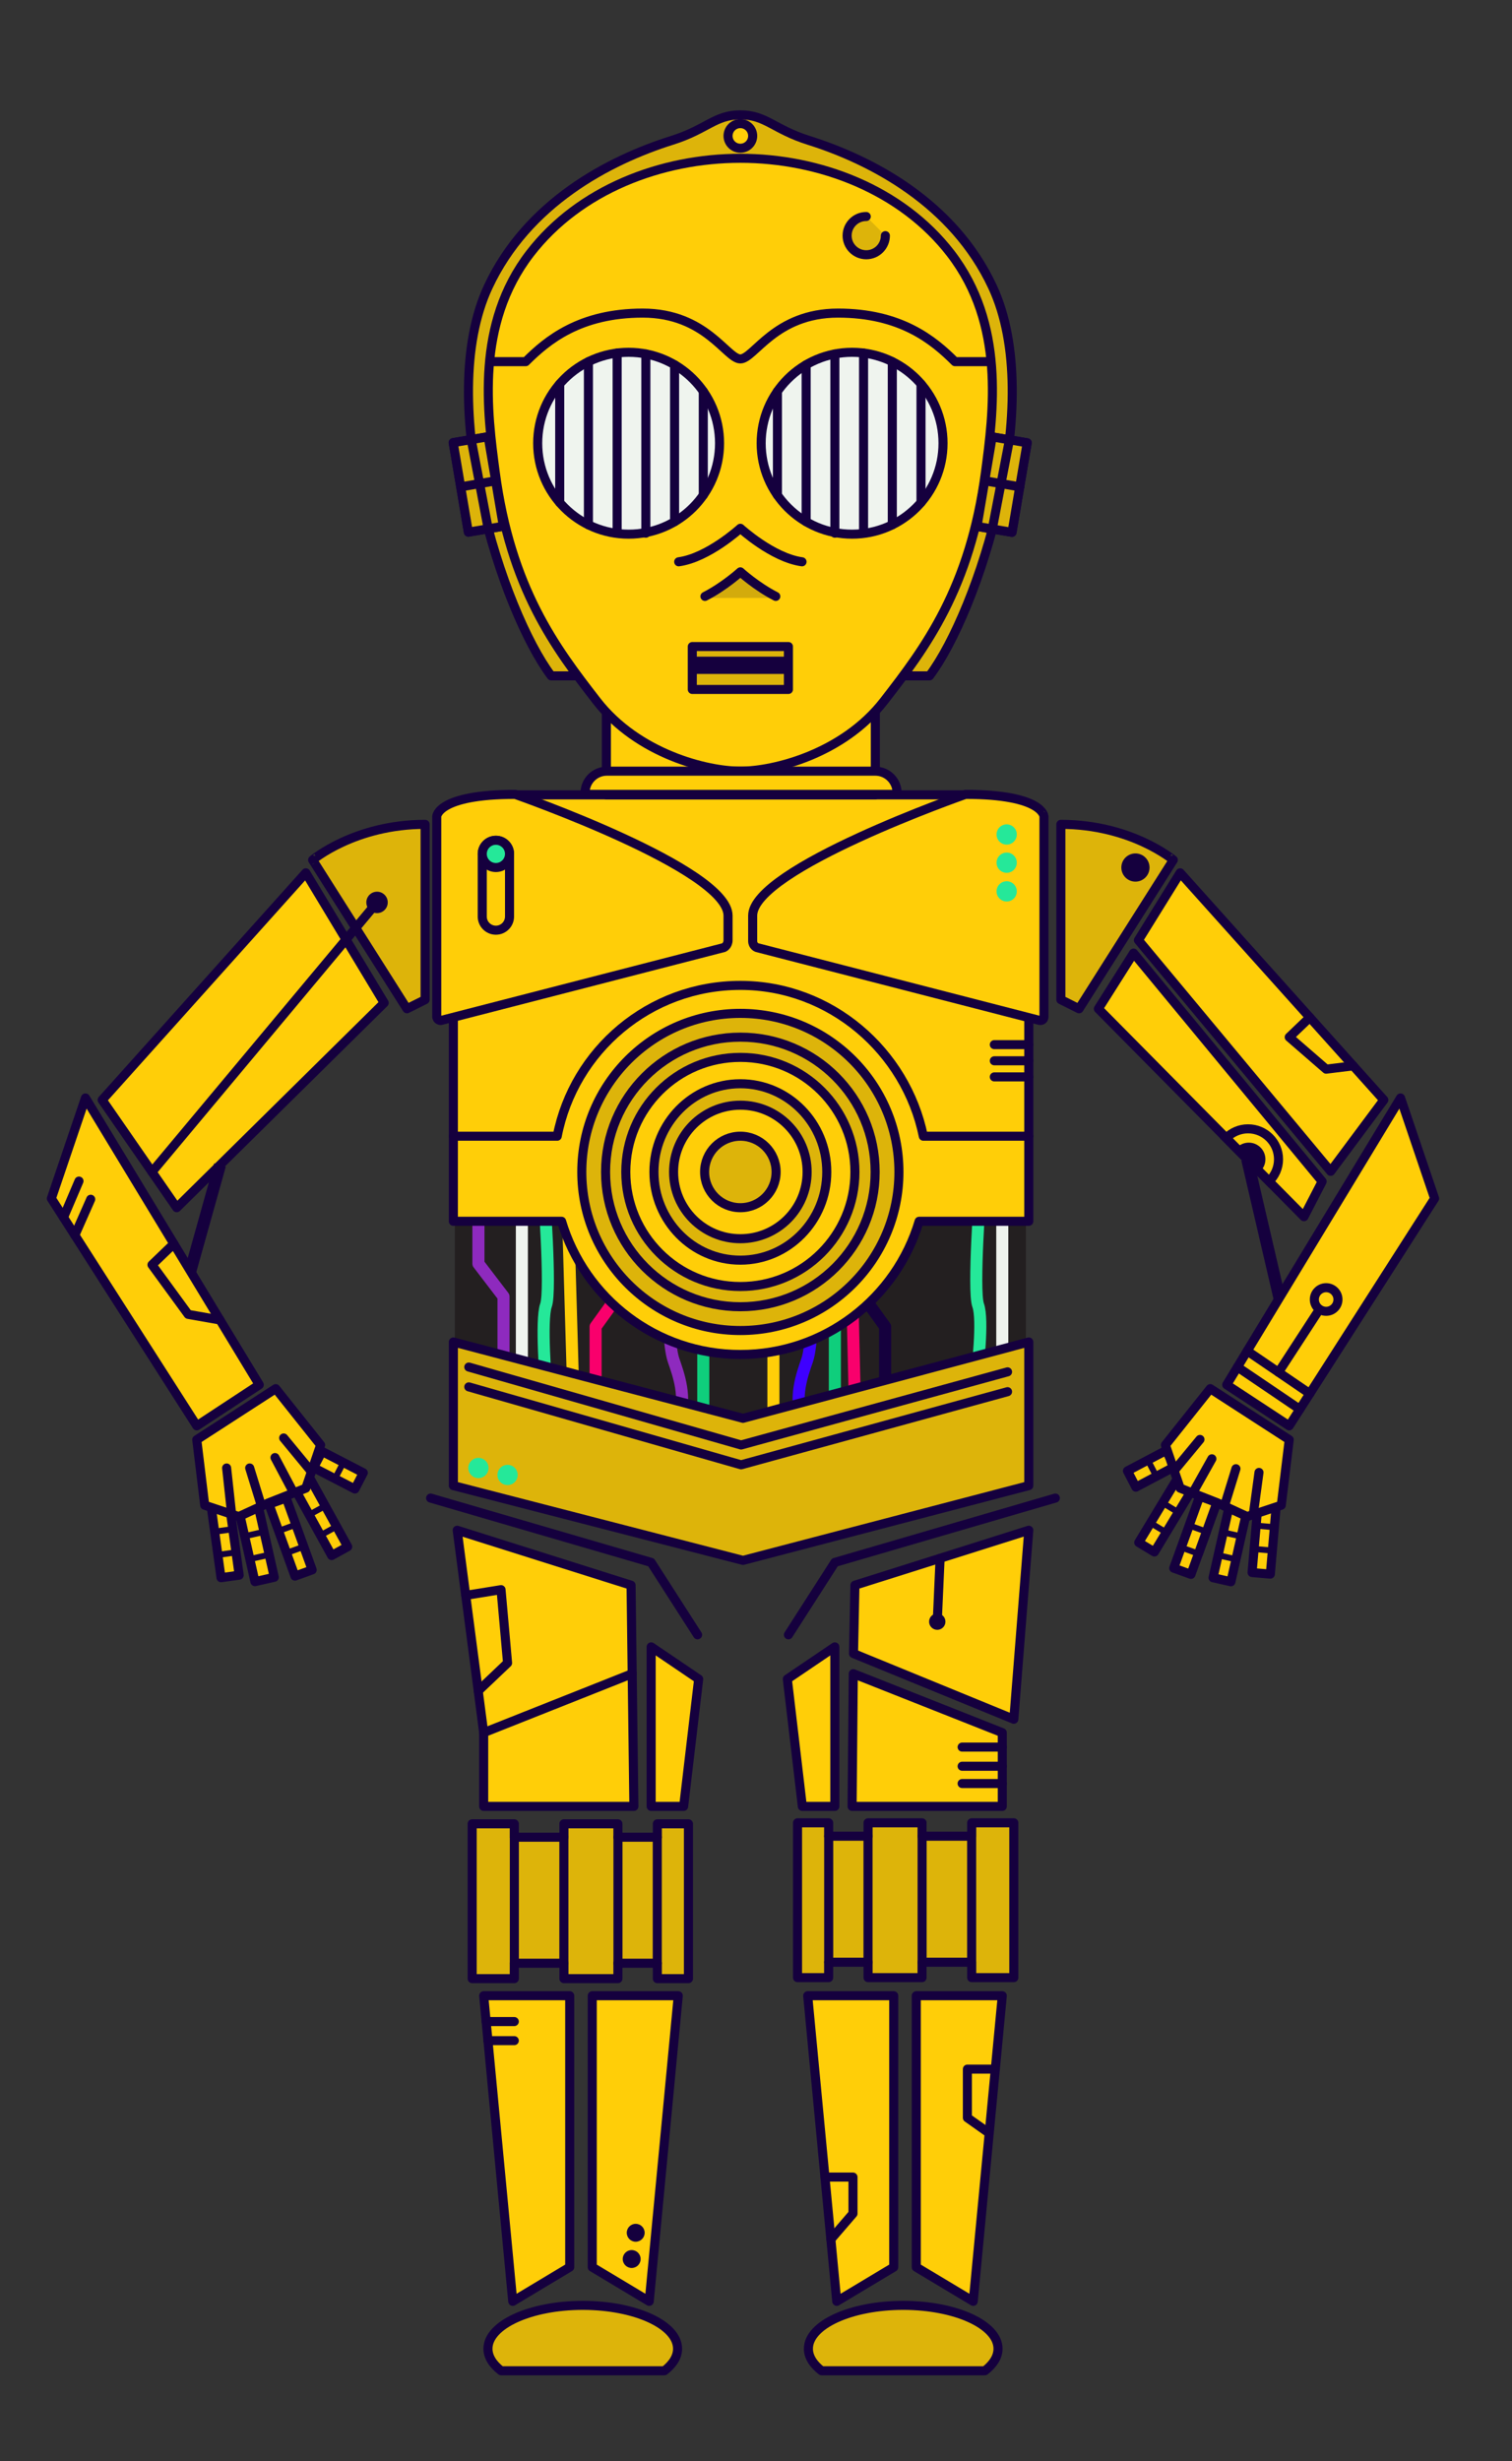 <?xml version="1.0" encoding="utf-8"?>
<!-- Generator: Adobe Illustrator 16.0.0, SVG Export Plug-In . SVG Version: 6.00 Build 0)  -->
<!DOCTYPE svg PUBLIC "-//W3C//DTD SVG 1.1//EN" "http://www.w3.org/Graphics/SVG/1.1/DTD/svg11.dtd">
<svg version="1.1" xmlns="http://www.w3.org/2000/svg" xmlns:xlink="http://www.w3.org/1999/xlink" x="0px" y="0px" width="376px"
	 height="612px" viewBox="0 0 376 612" enable-background="new 0 0 376 612" xml:space="preserve">
<rect x="0" y="0" width="376" height="612" fill="#333333" stroke="none"/>
<g id="federation_uniform">
</g>
<g id="R2D2">
	<g>
		<g>
			
				<rect x="303.64" y="373.838" transform="matrix(-0.975 -0.22 0.22 -0.975 519.906 824.632)" fill="#FFCE08" stroke="#15003E" stroke-width="2.254" stroke-linecap="round" stroke-linejoin="round" stroke-miterlimit="10" width="4.554" height="18.998"/>
			
				<rect x="303.455" y="381.247" transform="matrix(-0.975 -0.22 0.22 -0.975 519.358 826.22)" fill="none" stroke="#15003E" stroke-width="1.5" stroke-linecap="round" stroke-linejoin="round" stroke-miterlimit="10" width="4.554" height="5.828"/>
		</g>
		<g>
			
				<rect x="295.083" y="372.528" transform="matrix(-0.941 -0.34 0.34 -0.941 447.182 842.377)" fill="#FFCE08" stroke="#15003E" stroke-width="2.254" stroke-linecap="round" stroke-linejoin="round" stroke-miterlimit="10" width="4.554" height="18.998"/>
			
				<rect x="294.797" y="379.909" transform="matrix(-0.94 -0.34 0.34 -0.94 446.321 843.832)" fill="none" stroke="#15003E" stroke-width="1.5" stroke-linecap="round" stroke-linejoin="round" stroke-miterlimit="10" width="4.553" height="5.827"/>
		</g>
		<g>
			
				<rect x="287.84" y="367.127" transform="matrix(-0.856 -0.517 0.517 -0.856 343.66 849.01)" fill="#FFCE08" stroke="#15003E" stroke-width="2.254" stroke-linecap="round" stroke-linejoin="round" stroke-miterlimit="10" width="4.555" height="18.997"/>
			
				<rect x="287.402" y="374.434" transform="matrix(-0.856 -0.517 0.517 -0.856 342.387 850.135)" fill="none" stroke="#15003E" stroke-width="1.5" stroke-linecap="round" stroke-linejoin="round" stroke-miterlimit="10" width="4.555" height="5.828"/>
		</g>
		<g>
			
				<polygon fill="#FFCE08" stroke="#15003E" stroke-width="2.254" stroke-linecap="round" stroke-linejoin="round" stroke-miterlimit="10" points="
				280.373,365.767 282.464,369.813 292.075,364.735 289.984,360.689 			"/>
			
				<line fill="none" stroke="#15003E" stroke-width="1.5" stroke-linecap="round" stroke-linejoin="round" stroke-miterlimit="10" x1="285.473" y1="363.131" x2="287.563" y2="367.177"/>
		</g>
		<g>
			
				<rect x="312.163" y="372.113" transform="matrix(-0.996 -0.086 0.086 -0.996 594.813 788.908)" fill="#FFCE08" stroke="#15003E" stroke-width="2.254" stroke-linecap="round" stroke-linejoin="round" stroke-miterlimit="10" width="4.554" height="18.997"/>
			
				<rect x="312.09" y="379.538" transform="matrix(-0.996 -0.087 0.087 -0.996 594.333 790.761)" fill="none" stroke="#15003E" stroke-width="1.5" stroke-linecap="round" stroke-linejoin="round" stroke-miterlimit="10" width="4.554" height="5.829"/>
		</g>
	</g>
	<g>
		<g>
			
				<rect x="61.275" y="373.777" transform="matrix(0.976 -0.22 0.22 0.976 -82.819 23.437)" fill="#FFCE08" stroke="#15003E" stroke-width="2.254" stroke-linecap="round" stroke-linejoin="round" stroke-miterlimit="10" width="4.924" height="18.998"/>
			
				<rect x="61.461" y="381.186" transform="matrix(0.976 -0.22 0.22 0.976 -82.996 23.498)" fill="none" stroke="#15003E" stroke-width="1.5" stroke-linecap="round" stroke-linejoin="round" stroke-miterlimit="10" width="4.924" height="5.827"/>
		</g>
		<g>
			
				<rect x="69.893" y="372.528" transform="matrix(0.941 -0.34 0.34 0.941 -125.542 47.269)" fill="#FFCE08" stroke="#15003E" stroke-width="2.254" stroke-linecap="round" stroke-linejoin="round" stroke-miterlimit="10" width="4.554" height="18.998"/>
			
				<rect x="70.18" y="379.909" transform="matrix(0.94 -0.34 0.34 0.94 -125.82 47.428)" fill="none" stroke="#15003E" stroke-width="1.5" stroke-linecap="round" stroke-linejoin="round" stroke-miterlimit="10" width="4.553" height="5.827"/>
		</g>
		<g>
			
				<rect x="77.446" y="367.868" transform="matrix(0.876 -0.483 0.483 0.876 -172.225 85.333)" fill="#FFCE08" stroke="#15003E" stroke-width="2.254" stroke-linecap="round" stroke-linejoin="round" stroke-miterlimit="10" width="4.555" height="18.997"/>
			
				<rect x="77.854" y="375.192" transform="matrix(0.876 -0.483 0.483 0.876 -172.531 85.622)" fill="none" stroke="#15003E" stroke-width="1.5" stroke-linecap="round" stroke-linejoin="round" stroke-miterlimit="10" width="4.555" height="5.828"/>
		</g>
		<g>
			
				<rect x="82.021" y="359.888" transform="matrix(0.459 -0.888 0.888 0.459 -279.243 272.614)" fill="#FFCE08" stroke="#15003E" stroke-width="2.254" stroke-linecap="round" stroke-linejoin="round" stroke-miterlimit="10" width="4.555" height="11.568"/>
			
				<line fill="none" stroke="#15003E" stroke-width="1.5" stroke-linecap="round" stroke-linejoin="round" stroke-miterlimit="10" x1="85.382" y1="363.669" x2="83.291" y2="367.715"/>
		</g>
		<g>
			
				<rect x="53.463" y="372.98" transform="matrix(0.991 -0.137 0.137 0.991 -51.719 11.198)" fill="#FFCE08" stroke="#15003E" stroke-width="2.254" stroke-linecap="round" stroke-linejoin="round" stroke-miterlimit="10" width="4.554" height="18.998"/>
			
				<rect x="53.579" y="380.403" transform="matrix(0.991 -0.137 0.137 0.991 -52.001 11.27)" fill="none" stroke="#15003E" stroke-width="1.5" stroke-linecap="round" stroke-linejoin="round" stroke-miterlimit="10" width="4.554" height="5.827"/>
		</g>
	</g>
	<g>
		
			<polygon fill="#231F20" stroke="#231F20" stroke-width="3" stroke-linecap="round" stroke-linejoin="round" stroke-miterlimit="10" points="
			253.614,347.372 184.766,365.695 114.606,347.372 114.606,303.695 253.614,303.695 		"/>
		<g>
			
				<polyline fill="none" stroke="#8E2ABE" stroke-width="3" stroke-linecap="round" stroke-linejoin="round" stroke-miterlimit="10" points="
				118.976,295.249 118.976,314.249 125.211,322.416 125.211,341.552 			"/>
			
				<line fill="none" stroke="#EFF4EE" stroke-width="3" stroke-linecap="round" stroke-linejoin="round" stroke-miterlimit="10" x1="129.777" y1="295.249" x2="129.777" y2="342.755"/>
			<path fill="none" stroke="#25E899" stroke-width="3" stroke-linecap="round" stroke-linejoin="round" stroke-miterlimit="10" d="
				M135.185,295.249c0,0,1.925,25.666,0.593,29.333c-1.334,3.667,0,19.755,0,19.755"/>
			
				<line fill="none" stroke="#FFCE08" stroke-width="3" stroke-linecap="round" stroke-linejoin="round" stroke-miterlimit="10" x1="141.191" y1="299.588" x2="142.547" y2="346.121"/>
			
				<polyline fill="none" stroke="#F9006C" stroke-width="3" stroke-linecap="round" stroke-linejoin="round" stroke-miterlimit="10" points="
				151.95,315.408 151.95,324.582 148.11,329.916 148.11,347.588 			"/>
			<path fill="none" stroke="#8E2ABE" stroke-width="3" stroke-linecap="round" stroke-linejoin="round" stroke-miterlimit="10" d="
				M166.288,324.816c0,0-0.05,9.797,1.22,13.448s3.268,9.224,1.269,14.771"/>
			
				<line fill="none" stroke="#0FCE7C" stroke-width="3" stroke-linecap="round" stroke-linejoin="round" stroke-miterlimit="10" x1="174.891" y1="327.455" x2="174.891" y2="354.646"/>
			
				<line fill="none" stroke="#EFF4EE" stroke-width="3" stroke-linecap="round" stroke-linejoin="round" stroke-miterlimit="10" x1="249.245" y1="295.249" x2="249.245" y2="340.025"/>
			<path fill="none" stroke="#25E899" stroke-width="3" stroke-linecap="round" stroke-linejoin="round" stroke-miterlimit="10" d="
				M243.837,295.249c0,0-1.926,25.666-0.592,29.333c1.332,3.667-0.235,16.469-0.235,16.469"/>
			
				<polyline fill="none" stroke="#15003E" stroke-width="3" stroke-linecap="round" stroke-linejoin="round" stroke-miterlimit="10" points="
				216.271,315.408 216.271,324.582 220.11,329.916 220.11,347.588 			"/>
			
				<line fill="none" stroke="#F9006C" stroke-width="3" stroke-linecap="round" stroke-linejoin="round" stroke-miterlimit="10" x1="211.896" y1="319.793" x2="212.6" y2="349.567"/>
			
				<line fill="none" stroke="#0FCE7C" stroke-width="3" stroke-linecap="round" stroke-linejoin="round" stroke-miterlimit="10" x1="207.611" y1="322.854" x2="207.611" y2="350.882"/>
			<path fill="none" stroke="#3E00FF" stroke-width="3" stroke-linecap="round" stroke-linejoin="round" stroke-miterlimit="10" d="
				M201.933,324.816c0,0,0.051,9.797-1.219,13.448s-3.27,9.224-1.27,14.771"/>
			
				<line fill="none" stroke="#FFCE08" stroke-width="3" stroke-linecap="round" stroke-linejoin="round" stroke-miterlimit="10" x1="192.33" y1="327.455" x2="192.33" y2="354.646"/>
		</g>
	</g>
	<g>
		
			<path fill="#FFCE08" stroke="#15003E" stroke-width="2.254" stroke-linecap="round" stroke-linejoin="round" stroke-miterlimit="10" d="
			M255.836,205.119l-15.726-7.456h-55.822H128.11l-15.37,7.456v98.577h26.618h0.296c5.708,19.155,23.446,33.125,44.456,33.125
			s38.748-13.971,44.456-33.125h27.27V205.119z"/>
		
			<rect x="150.795" y="177.126" fill="#FFCE08" stroke="#15003E" stroke-width="2.254" stroke-linecap="round" stroke-linejoin="round" stroke-miterlimit="10" width="66.877" height="20.537"/>
		
			<path fill="#DDB40A" stroke="#15003E" stroke-width="2.254" stroke-linecap="round" stroke-linejoin="round" stroke-miterlimit="10" d="
			M137.081,168.068c-12-15.96-29.116-67.98-15.654-96.79c9.686-20.729,29.842-31.389,45.684-36.374
			c8.702-2.739,10.666-6.339,17-6.339s8.298,3.6,17,6.339c15.842,4.985,35.998,15.646,45.684,36.374
			c13.462,28.81-3.654,80.83-15.654,96.79H137.081z"/>
		
			<path fill="#FFCE08" stroke="#15003E" stroke-width="2.254" stroke-linecap="round" stroke-linejoin="round" stroke-miterlimit="10" d="
			M184.11,191.769c-8.328,0-25.503-4.268-35.724-17.454s-21.4-27.945-25.236-56.886c-1.996-15.063-4.915-36.788,8.66-54.405
			c12.263-15.914,32.656-23.661,52.3-23.662c19.644,0,40.037,7.748,52.3,23.662c13.575,17.617,10.656,39.343,8.66,54.405
			c-3.836,28.941-15.016,43.701-25.236,56.886S192.438,191.769,184.11,191.769z"/>
		
			<rect x="244.83" y="109.132" transform="matrix(0.986 0.167 -0.167 0.986 23.555 -39.855)" fill="none" stroke="#15003E" stroke-width="2.254" stroke-linecap="round" stroke-linejoin="round" stroke-miterlimit="10" width="8.831" height="22.583"/>
		
			<rect x="114.56" y="109.132" transform="matrix(-0.986 0.167 -0.167 -0.986 256.357 219.334)" fill="none" stroke="#15003E" stroke-width="2.254" stroke-linecap="round" stroke-linejoin="round" stroke-miterlimit="10" width="8.831" height="22.583"/>
		
			<polygon fill="#DDB40A" stroke="#15003E" stroke-width="2.254" stroke-linecap="round" stroke-linejoin="round" stroke-miterlimit="10" points="
			255.836,369.432 184.766,388.023 112.74,369.432 112.74,333.711 184.766,352.695 255.836,333.711 		"/>
		
			<path fill="#FFCE08" stroke="#15003E" stroke-width="2.254" stroke-linecap="round" stroke-linejoin="round" stroke-miterlimit="10" d="
			M223.073,197.538c0.008-0.116,0.018-0.232,0.018-0.35c0-2.993-2.427-5.419-5.419-5.419h-66.768c-2.992,0-5.419,2.426-5.419,5.419
			c0,0.118,0.011,0.234,0.018,0.35H223.073z"/>
		
			<path fill="#FFCE08" stroke="#15003E" stroke-width="2.254" stroke-linecap="round" stroke-linejoin="round" stroke-miterlimit="10" d="
			M128.11,197.538c0,0,52.938,18.49,52.938,30.157c0,2.531,0,4.673,0,6.097c0,1.39-1.049,1.841-1.049,1.841l-70.385,18.137
			c0,0-1.005,0-1.005-1.025s0-49.716,0-49.716S108.777,197.538,128.11,197.538z"/>
		
			<path fill="#FFCE08" stroke="#15003E" stroke-width="2.254" stroke-linecap="round" stroke-linejoin="round" stroke-miterlimit="10" d="
			M240.11,197.538c0,0-52.938,18.49-52.938,30.157c0,2.86,0,4.962,0,6.279s1.074,1.665,1.074,1.665l70.313,18.119
			c0,0,1.051,0.158,1.051-0.977s0-49.753,0-49.753S259.444,197.538,240.11,197.538z"/>
		
			<polyline fill="none" stroke="#15003E" stroke-width="2.254" stroke-linecap="round" stroke-linejoin="round" stroke-miterlimit="10" points="
			262.444,372.528 207.611,388.523 196.063,406.528 		"/>
		
			<polygon fill="#FFCE08" stroke="#15003E" stroke-width="2.254" stroke-linecap="round" stroke-linejoin="round" stroke-miterlimit="10" points="
			255.836,380.528 212.601,394.194 212.248,411.194 252.11,427.528 		"/>
		
			<polygon fill="#FFCE08" stroke="#15003E" stroke-width="2.254" stroke-linecap="round" stroke-linejoin="round" stroke-miterlimit="10" points="
			207.602,409.528 195.79,417.528 199.524,449.194 207.602,449.194 		"/>
		
			<polygon fill="#FFCE08" stroke="#15003E" stroke-width="2.254" stroke-linecap="round" stroke-linejoin="round" stroke-miterlimit="10" points="
			212.195,416.194 249.245,430.861 249.245,449.194 211.896,449.194 		"/>
		
			<polygon fill="#FFCE08" stroke="#15003E" stroke-width="2.254" stroke-linecap="round" stroke-linejoin="round" stroke-miterlimit="10" points="
			242.022,572.278 227.854,563.778 227.854,496.278 249.245,496.278 		"/>
		
			<polygon fill="#FFCE08" stroke="#15003E" stroke-width="2.254" stroke-linecap="round" stroke-linejoin="round" stroke-miterlimit="10" points="
			222.251,563.778 208.083,572.278 200.86,496.278 222.251,496.278 		"/>
		
			<path fill="#DDB40A" stroke="#15003E" stroke-width="2.254" stroke-linecap="round" stroke-linejoin="round" stroke-miterlimit="10" d="
			M204.307,589.54h40.607c2.078-1.605,3.273-3.479,3.273-5.479c0-5.954-10.557-10.782-23.577-10.782s-23.577,4.828-23.577,10.782
			C201.033,586.062,202.229,587.935,204.307,589.54z"/>
		
			<polyline fill="none" stroke="#15003E" stroke-width="2.254" stroke-linecap="round" stroke-linejoin="round" stroke-miterlimit="10" points="
			107.086,372.528 161.919,388.523 173.468,406.528 		"/>
		
			<polygon fill="#FFCE08" stroke="#15003E" stroke-width="2.254" stroke-linecap="round" stroke-linejoin="round" stroke-miterlimit="10" points="
			161.929,409.528 173.74,417.528 170.006,449.194 161.929,449.194 		"/>
		
			<polygon fill="#FFCE08" stroke="#15003E" stroke-width="2.254" stroke-linecap="round" stroke-linejoin="round" stroke-miterlimit="10" points="
			157.634,449.194 156.93,394.194 113.694,380.528 120.285,430.861 120.285,449.194 		"/>
		
			<polygon fill="#FFCE08" stroke="#15003E" stroke-width="2.254" stroke-linecap="round" stroke-linejoin="round" stroke-miterlimit="10" points="
			127.508,572.278 141.676,563.778 141.676,496.278 120.285,496.278 		"/>
		
			<polygon fill="#FFCE08" stroke="#15003E" stroke-width="2.254" stroke-linecap="round" stroke-linejoin="round" stroke-miterlimit="10" points="
			147.279,563.778 161.447,572.278 168.67,496.278 147.279,496.278 		"/>
		
			<path fill="#DDB40A" stroke="#15003E" stroke-width="2.254" stroke-linecap="round" stroke-linejoin="round" stroke-miterlimit="10" d="
			M165.225,589.54h-40.609c-2.077-1.605-3.272-3.479-3.272-5.479c0-5.954,10.556-10.782,23.577-10.782s23.577,4.828,23.577,10.782
			C168.497,586.062,167.302,587.935,165.225,589.54z"/>
		
			<path fill="#DDB40A" stroke="#15003E" stroke-width="2.254" stroke-linecap="round" stroke-linejoin="round" stroke-miterlimit="10" d="
			M105.717,204.994v43.598l-4.521,2.26l-23.448-37.008C77.748,213.844,88.201,204.994,105.717,204.994z"/>
		
			<polygon fill="#FFCE08" stroke="#15003E" stroke-width="2.254" stroke-linecap="round" stroke-linejoin="round" stroke-miterlimit="10" points="
			76.053,217.046 25.408,273.528 43.947,300.318 95.537,249.386 		"/>
		
			<polygon fill="#FFCE08" stroke="#15003E" stroke-width="2.254" stroke-linecap="round" stroke-linejoin="round" stroke-miterlimit="10" points="
			21.25,273.028 64.474,344.358 48.936,354.567 12.775,298.028 		"/>
		
			<polygon fill="#FFCE08" stroke="#15003E" stroke-width="2.254" stroke-linecap="round" stroke-linejoin="round" stroke-miterlimit="10" points="
			48.931,358.014 68.566,345.314 79.724,359.328 76.051,370.066 66.729,373.739 59.383,377.13 50.908,374.305 		"/>
		
			<path fill="#DDB40A" stroke="#15003E" stroke-width="2.254" stroke-linecap="round" stroke-linejoin="round" stroke-miterlimit="10" d="
			M263.813,204.994v43.598l4.521,2.26l23.448-37.008C291.782,213.844,281.329,204.994,263.813,204.994z"/>
		
			<polygon fill="#FFCE08" stroke="#15003E" stroke-width="2.254" stroke-linecap="round" stroke-linejoin="round" stroke-miterlimit="10" points="
			293.478,217.046 344.122,273.528 330.905,291.277 283.092,233.8 		"/>
		
			<polygon fill="#FFCE08" stroke="#15003E" stroke-width="2.254" stroke-linecap="round" stroke-linejoin="round" stroke-miterlimit="10" points="
			281.895,237.01 273.138,250.852 324.27,302.551 328.79,293.793 		"/>
		
			<polygon fill="#FFCE08" stroke="#15003E" stroke-width="2.254" stroke-linecap="round" stroke-linejoin="round" stroke-miterlimit="10" points="
			348.28,273.028 305.057,344.358 320.595,354.567 356.755,298.028 		"/>
		
			<polygon fill="#FFCE08" stroke="#15003E" stroke-width="2.254" stroke-linecap="round" stroke-linejoin="round" stroke-miterlimit="10" points="
			320.6,358.014 300.964,345.314 289.807,359.328 293.479,370.066 302.802,373.739 310.147,377.13 318.622,374.305 		"/>
		
			<polygon fill="#DDB40A" stroke="#15003E" stroke-width="2.254" stroke-linecap="round" stroke-linejoin="round" stroke-miterlimit="10" points="
			163.467,453.528 163.467,456.861 153.66,456.861 153.66,453.528 140.237,453.528 140.237,456.861 127.89,456.861 127.89,453.528 
			117.42,453.528 117.42,492.028 127.89,492.028 127.89,488.194 140.237,488.194 140.237,492.028 153.66,492.028 153.66,488.194 
			163.467,488.194 163.467,492.028 171.2,492.028 171.2,453.528 		"/>
		
			<polygon fill="#DDB40A" stroke="#15003E" stroke-width="2.254" stroke-linecap="round" stroke-linejoin="round" stroke-miterlimit="10" points="
			206.063,453.278 206.063,456.611 215.87,456.611 215.87,453.278 229.293,453.278 229.293,456.611 241.641,456.611 
			241.641,453.278 252.11,453.278 252.11,491.778 241.641,491.778 241.641,487.944 229.293,487.944 229.293,491.778 215.87,491.778 
			215.87,487.944 206.063,487.944 206.063,491.778 198.33,491.778 198.33,453.278 		"/>
	</g>
	<g>
		<line fill="none" stroke="#15003E" stroke-width="3" stroke-miterlimit="10" x1="47.333" y1="316.072" x2="54.706" y2="289.696"/>
		
			<line fill="none" stroke="#15003E" stroke-width="3" stroke-miterlimit="10" x1="310.157" y1="288.282" x2="318.163" y2="322.73"/>
	</g>
	<g>
		<g>
			
				<rect x="244.83" y="109.132" transform="matrix(0.986 0.167 -0.167 0.986 23.555 -39.855)" fill="#DDB40A" stroke="#15003E" stroke-width="2.254" stroke-linecap="round" stroke-linejoin="round" stroke-miterlimit="10" width="8.831" height="22.583"/>
			
				<rect x="114.56" y="109.132" transform="matrix(-0.986 0.167 -0.167 -0.986 256.357 219.334)" fill="#DDB40A" stroke="#15003E" stroke-width="2.254" stroke-linecap="round" stroke-linejoin="round" stroke-miterlimit="10" width="8.831" height="22.583"/>
		</g>
		<path opacity="0.2" fill="#231F20" d="M184.11,142.203c0,0-3.268,3.643-8.745,6.491l17.465-0.013
			C187.367,145.835,184.11,142.203,184.11,142.203z"/>
		
			<path fill="none" stroke="#15003E" stroke-width="2.254" stroke-linecap="round" stroke-linejoin="round" stroke-miterlimit="10" d="
			M175.304,148.306c4.876-2.5,8.807-6.103,8.807-6.103s3.931,3.603,8.807,6.103"/>
		
			<rect x="172.158" y="160.778" fill="#DDB40A" stroke="#15003E" stroke-width="2.254" stroke-linecap="round" stroke-linejoin="round" stroke-miterlimit="10" width="23.904" height="10.667"/>
		
			<path fill="none" stroke="#15003E" stroke-width="2.254" stroke-linecap="round" stroke-linejoin="round" stroke-miterlimit="10" d="
			M121.898,89.937h8.839c5.347-5.347,13.476-12.079,29.094-12.079c15.73,0,20.863,11.394,24.279,11.394s8.549-11.394,24.279-11.394
			c15.618,0,23.747,6.732,29.094,12.079h8.839"/>
		<g>
			
				<circle fill="#EFF4EE" stroke="#15003E" stroke-width="2.254" stroke-linecap="round" stroke-linejoin="round" stroke-miterlimit="10" cx="156.324" cy="110.221" r="22.612"/>
			
				<line fill="none" stroke="#15003E" stroke-width="2.254" stroke-linecap="round" stroke-linejoin="round" stroke-miterlimit="10" x1="174.891" y1="97.313" x2="174.891" y2="123.128"/>
			
				<line fill="none" stroke="#15003E" stroke-width="2.254" stroke-linecap="round" stroke-linejoin="round" stroke-miterlimit="10" x1="167.75" y1="90.707" x2="167.75" y2="129.736"/>
			
				<line fill="none" stroke="#15003E" stroke-width="2.254" stroke-linecap="round" stroke-linejoin="round" stroke-miterlimit="10" x1="160.609" y1="88.017" x2="160.609" y2="132.588"/>
			
				<line fill="none" stroke="#15003E" stroke-width="2.254" stroke-linecap="round" stroke-linejoin="round" stroke-miterlimit="10" x1="153.469" y1="87.791" x2="153.469" y2="132.588"/>
			
				<line fill="none" stroke="#15003E" stroke-width="2.254" stroke-linecap="round" stroke-linejoin="round" stroke-miterlimit="10" x1="146.328" y1="89.937" x2="146.328" y2="130.508"/>
			
				<line fill="none" stroke="#15003E" stroke-width="2.254" stroke-linecap="round" stroke-linejoin="round" stroke-miterlimit="10" x1="139.188" y1="95.472" x2="139.188" y2="124.971"/>
		</g>
		<g>
			
				<circle fill="#EFF4EE" stroke="#15003E" stroke-width="2.254" stroke-linecap="round" stroke-linejoin="round" stroke-miterlimit="10" cx="211.896" cy="110.221" r="22.612"/>
			
				<line fill="none" stroke="#15003E" stroke-width="2.254" stroke-linecap="round" stroke-linejoin="round" stroke-miterlimit="10" x1="193.33" y1="97.313" x2="193.33" y2="123.128"/>
			
				<line fill="none" stroke="#15003E" stroke-width="2.254" stroke-linecap="round" stroke-linejoin="round" stroke-miterlimit="10" x1="200.471" y1="90.707" x2="200.471" y2="129.736"/>
			
				<line fill="none" stroke="#15003E" stroke-width="2.254" stroke-linecap="round" stroke-linejoin="round" stroke-miterlimit="10" x1="207.611" y1="88.017" x2="207.611" y2="132.588"/>
			
				<line fill="none" stroke="#15003E" stroke-width="2.254" stroke-linecap="round" stroke-linejoin="round" stroke-miterlimit="10" x1="214.752" y1="87.791" x2="214.752" y2="132.588"/>
			
				<line fill="none" stroke="#15003E" stroke-width="2.254" stroke-linecap="round" stroke-linejoin="round" stroke-miterlimit="10" x1="221.893" y1="89.937" x2="221.893" y2="130.508"/>
			
				<line fill="none" stroke="#15003E" stroke-width="2.254" stroke-linecap="round" stroke-linejoin="round" stroke-miterlimit="10" x1="229.033" y1="95.472" x2="229.033" y2="124.971"/>
		</g>
		
			<circle fill="#FFCE08" stroke="#15003E" stroke-width="2.254" stroke-linecap="round" stroke-linejoin="round" stroke-miterlimit="10" cx="184.11" cy="33.8" r="3.062"/>
		
			<path fill="none" stroke="#15003E" stroke-width="2.254" stroke-linecap="round" stroke-linejoin="round" stroke-miterlimit="10" d="
			M168.776,139.703c7.333-1,15.334-8.333,15.334-8.333s8.001,7.333,15.334,8.333"/>
		
			<circle fill="#DDB40A" stroke="#15003E" stroke-width="2.254" stroke-linecap="round" stroke-linejoin="round" stroke-miterlimit="10" cx="184.111" cy="291.429" r="39.433"/>
		
			<circle fill="#DDB40A" stroke="#15003E" stroke-width="2.254" stroke-linecap="round" stroke-linejoin="round" stroke-miterlimit="10" cx="184.111" cy="291.429" r="33.518"/>
		
			<circle fill="#FFCE08" stroke="#15003E" stroke-width="2.254" stroke-linecap="round" stroke-linejoin="round" stroke-miterlimit="10" cx="184.111" cy="291.429" r="28.49"/>
		
			<ellipse fill="#DDB40A" stroke="#15003E" stroke-width="2.254" stroke-linecap="round" stroke-linejoin="round" stroke-miterlimit="10" cx="184.111" cy="291.429" rx="21.49" ry="21.934"/>
		
			<circle fill="#FFCE08" stroke="#15003E" stroke-width="2.254" stroke-linecap="round" stroke-linejoin="round" stroke-miterlimit="10" cx="184.111" cy="291.429" r="16.603"/>
		
			<circle fill="#DDB40A" stroke="#15003E" stroke-width="2.254" stroke-linecap="round" stroke-linejoin="round" stroke-miterlimit="10" cx="184.11" cy="291.429" r="8.889"/>
		
			<path fill="none" stroke="#15003E" stroke-width="2.254" stroke-linecap="round" stroke-linejoin="round" stroke-miterlimit="10" d="
			M112.74,282.541h25.83v-0.001c4.146-21.37,22.959-37.503,45.54-37.503c22.418,0,41.174,16.364,45.5,37.504h26.226"/>
		
			<line fill="none" stroke="#15003E" stroke-width="2.254" stroke-linecap="round" stroke-linejoin="round" stroke-miterlimit="10" x1="120.285" y1="430.861" x2="157.211" y2="416.194"/>
		
			<line fill="none" stroke="#15003E" stroke-width="2.254" stroke-linecap="round" stroke-linejoin="round" stroke-miterlimit="10" x1="37.796" y1="291.429" x2="93.762" y2="224.403"/>
		
			<line fill="none" stroke="#15003E" stroke-width="2.254" stroke-linecap="round" stroke-linejoin="round" stroke-miterlimit="10" x1="15.789" y1="302.739" x2="19.641" y2="293.7"/>
		
			<line fill="none" stroke="#15003E" stroke-width="2.254" stroke-linecap="round" stroke-linejoin="round" stroke-miterlimit="10" x1="18.615" y1="307.159" x2="22.56" y2="298.22"/>
		
			<polyline fill="none" stroke="#15003E" stroke-width="2.254" stroke-linecap="round" stroke-linejoin="round" stroke-miterlimit="10" points="
			116.58,339.944 184.288,359.328 250.555,341.14 		"/>
		
			<line fill="none" stroke="#15003E" stroke-width="2.254" stroke-linecap="round" stroke-linejoin="round" stroke-miterlimit="10" x1="120.896" y1="502.702" x2="127.89" y2="502.702"/>
		
			<line fill="none" stroke="#15003E" stroke-width="2.254" stroke-linecap="round" stroke-linejoin="round" stroke-miterlimit="10" x1="121.347" y1="507.449" x2="127.89" y2="507.449"/>
		
			<polyline fill="none" stroke="#15003E" stroke-width="2.254" stroke-linecap="round" stroke-linejoin="round" stroke-miterlimit="10" points="
			43.228,309.296 37.796,314.517 46.797,326.847 54.706,328.239 		"/>
		
			<line fill="none" stroke="#15003E" stroke-width="2.254" stroke-linecap="round" stroke-linejoin="round" stroke-miterlimit="10" x1="307.731" y1="339.944" x2="323.231" y2="350.445"/>
		
			<line fill="none" stroke="#15003E" stroke-width="2.254" stroke-linecap="round" stroke-linejoin="round" stroke-miterlimit="10" x1="310.157" y1="335.941" x2="325.722" y2="346.551"/>
		
			<line fill="none" stroke="#15003E" stroke-width="2.254" stroke-linecap="round" stroke-linejoin="round" stroke-miterlimit="10" x1="317.939" y1="341.246" x2="329.783" y2="323.036"/>
		<path fill="#FFCE08" stroke="#15003E" stroke-width="2.254" stroke-miterlimit="10" d="M332.72,323.148
			c0,1.621-1.314,2.936-2.937,2.936l0,0c-1.621,0-2.936-1.314-2.936-2.936l0,0c0-1.622,1.314-2.938,2.936-2.938l0,0
			C331.405,320.211,332.72,321.526,332.72,323.148L332.72,323.148z"/>
		
			<polyline fill="none" stroke="#15003E" stroke-width="2.254" stroke-linecap="round" stroke-linejoin="round" stroke-miterlimit="10" points="
			115.814,396.72 124.594,395.302 126.221,413.541 118.926,420.478 		"/>
		
			<line fill="none" stroke="#15003E" stroke-width="2.254" stroke-linecap="round" stroke-linejoin="round" stroke-miterlimit="10" x1="249.245" y1="434.45" x2="239.257" y2="434.45"/>
		
			<line fill="none" stroke="#15003E" stroke-width="2.254" stroke-linecap="round" stroke-linejoin="round" stroke-miterlimit="10" x1="249.245" y1="439.214" x2="239.257" y2="439.214"/>
		
			<line fill="none" stroke="#15003E" stroke-width="2.254" stroke-linecap="round" stroke-linejoin="round" stroke-miterlimit="10" x1="249.245" y1="443.512" x2="239.257" y2="443.512"/>
		
			<path fill="none" stroke="#15003E" stroke-width="2.254" stroke-linecap="round" stroke-linejoin="round" stroke-miterlimit="10" d="
			M126.706,212.34c0-1.873-1.518-3.39-3.39-3.39c-1.873,0-3.391,1.518-3.391,3.39v15.583l0,0v0c0,1.872,1.518,3.39,3.391,3.39
			c1.872,0,3.39-1.518,3.39-3.39v0l0,0V212.34z"/>
		
			<circle fill="#25E899" stroke="#15003E" stroke-width="2.254" stroke-linecap="round" stroke-linejoin="round" stroke-miterlimit="10" cx="123.316" cy="212.34" r="3.39"/>
		
			<line fill="none" stroke="#15003E" stroke-width="2.254" stroke-linecap="round" stroke-linejoin="round" stroke-miterlimit="10" x1="233.781" y1="387.499" x2="233.075" y2="403.259"/>
		<circle fill="#15003E" cx="233.076" cy="403.259" r="2.034"/>
		<path fill="#DDB40A" stroke="#15003E" stroke-width="2.254" stroke-linecap="round" stroke-miterlimit="10" d="M220.171,58.597
			c0,2.626-2.129,4.755-4.756,4.755c-2.626,0-4.755-2.129-4.755-4.755s2.129-4.755,4.755-4.755"/>
		<path fill="none" stroke="#15003E" stroke-width="2.254" stroke-miterlimit="10" d="M315.581,293.766
			c1.45-1.38,2.358-3.324,2.358-5.484c0-4.185-3.393-7.577-7.577-7.577c-2.129,0-4.051,0.882-5.428,2.296L315.581,293.766z"/>
		
			<line fill="none" stroke="#15003E" stroke-width="2.254" stroke-linecap="round" stroke-linejoin="round" stroke-miterlimit="10" x1="291.989" y1="365.709" x2="298.406" y2="357.948"/>
		
			<line fill="none" stroke="#15003E" stroke-width="2.254" stroke-linecap="round" stroke-linejoin="round" stroke-miterlimit="10" x1="296.585" y1="371.29" x2="301.366" y2="362.759"/>
		
			<line fill="none" stroke="#15003E" stroke-width="2.254" stroke-linecap="round" stroke-linejoin="round" stroke-miterlimit="10" x1="304.487" y1="374.517" x2="307.348" y2="365.226"/>
		
			<line fill="none" stroke="#15003E" stroke-width="2.254" stroke-linecap="round" stroke-linejoin="round" stroke-miterlimit="10" x1="311.661" y1="376.625" x2="313.083" y2="366.15"/>
		
			<line fill="none" stroke="#15003E" stroke-width="2.254" stroke-linecap="round" stroke-linejoin="round" stroke-miterlimit="10" x1="77.452" y1="365.969" x2="70.541" y2="357.581"/>
		
			<line fill="none" stroke="#15003E" stroke-width="2.254" stroke-linecap="round" stroke-linejoin="round" stroke-miterlimit="10" x1="73.039" y1="371.253" x2="68.383" y2="362.453"/>
		
			<line fill="none" stroke="#15003E" stroke-width="2.254" stroke-linecap="round" stroke-linejoin="round" stroke-miterlimit="10" x1="65.02" y1="374.528" x2="62.093" y2="365.043"/>
		
			<line fill="none" stroke="#15003E" stroke-width="2.254" stroke-linecap="round" stroke-linejoin="round" stroke-miterlimit="10" x1="57.604" y1="376.537" x2="56.357" y2="365.043"/>
		
			<polyline fill="none" stroke="#15003E" stroke-width="2.254" stroke-linecap="round" stroke-linejoin="round" stroke-miterlimit="10" points="
			247.511,514.528 240.568,514.528 240.568,526.632 245.996,530.468 		"/>
		
			<polyline fill="none" stroke="#15003E" stroke-width="2.254" stroke-linecap="round" stroke-linejoin="round" stroke-miterlimit="10" points="
			205.146,541.375 212.117,541.375 212.117,550.454 206.616,556.845 		"/>
		
			<polyline fill="none" stroke="#15003E" stroke-width="2.254" stroke-linecap="round" stroke-linejoin="round" stroke-miterlimit="10" points="
			325.722,253.007 320.6,257.911 329.784,265.871 336.513,265.042 		"/>
		
			<polyline fill="none" stroke="#15003E" stroke-width="2.254" stroke-linecap="round" stroke-linejoin="round" stroke-miterlimit="10" points="
			116.58,344.875 184.288,364.259 250.555,346.07 		"/>
		
			<line fill="none" stroke="#15003E" stroke-width="2.254" stroke-linecap="round" stroke-linejoin="round" stroke-miterlimit="10" x1="255.836" y1="259.771" x2="247.263" y2="259.771"/>
		
			<line fill="none" stroke="#15003E" stroke-width="2.254" stroke-linecap="round" stroke-linejoin="round" stroke-miterlimit="10" x1="255.836" y1="263.789" x2="247.263" y2="263.789"/>
		
			<line fill="none" stroke="#15003E" stroke-width="2.254" stroke-linecap="round" stroke-linejoin="round" stroke-miterlimit="10" x1="255.836" y1="267.793" x2="247.263" y2="267.793"/>
		<g>
			
				<line fill="none" stroke="#15003E" stroke-width="2.254" stroke-linecap="round" stroke-linejoin="round" stroke-miterlimit="10" x1="244.913" y1="119.559" x2="253.614" y2="121.068"/>
			
				<line fill="none" stroke="#15003E" stroke-width="2.254" stroke-linecap="round" stroke-linejoin="round" stroke-miterlimit="10" x1="123.308" y1="119.559" x2="114.606" y2="121.068"/>
			
				<line fill="none" stroke="#15003E" stroke-width="2.254" stroke-linecap="round" stroke-linejoin="round" stroke-miterlimit="10" x1="117.179" y1="109.275" x2="121.381" y2="131.37"/>
			
				<line fill="none" stroke="#15003E" stroke-width="2.254" stroke-linecap="round" stroke-linejoin="round" stroke-miterlimit="10" x1="251.042" y1="109.275" x2="246.794" y2="131.37"/>
		</g>
		
			<line fill="none" stroke="#15003E" stroke-width="2.254" stroke-linecap="round" stroke-linejoin="round" stroke-miterlimit="10" x1="127.904" y1="456.861" x2="127.904" y2="488.194"/>
		
			<line fill="none" stroke="#15003E" stroke-width="2.254" stroke-linecap="round" stroke-linejoin="round" stroke-miterlimit="10" x1="140.223" y1="456.861" x2="140.223" y2="488.194"/>
		
			<line fill="none" stroke="#15003E" stroke-width="2.254" stroke-linecap="round" stroke-linejoin="round" stroke-miterlimit="10" x1="153.675" y1="456.861" x2="153.675" y2="488.194"/>
		
			<line fill="none" stroke="#15003E" stroke-width="2.254" stroke-linecap="round" stroke-linejoin="round" stroke-miterlimit="10" x1="163.452" y1="456.861" x2="163.452" y2="488.194"/>
		
			<line fill="none" stroke="#15003E" stroke-width="2.254" stroke-linecap="round" stroke-linejoin="round" stroke-miterlimit="10" x1="241.626" y1="456.611" x2="241.626" y2="487.944"/>
		
			<line fill="none" stroke="#15003E" stroke-width="2.254" stroke-linecap="round" stroke-linejoin="round" stroke-miterlimit="10" x1="229.308" y1="456.611" x2="229.308" y2="487.944"/>
		
			<line fill="none" stroke="#15003E" stroke-width="2.254" stroke-linecap="round" stroke-linejoin="round" stroke-miterlimit="10" x1="215.855" y1="456.611" x2="215.855" y2="487.944"/>
		
			<line fill="none" stroke="#15003E" stroke-width="2.254" stroke-linecap="round" stroke-linejoin="round" stroke-miterlimit="10" x1="206.078" y1="456.611" x2="206.078" y2="487.944"/>
	</g>
	<g>
		<path fill="#15003E" d="M159.311,561.753c0,1.229-0.997,2.226-2.227,2.226l0,0c-1.229,0-2.225-0.996-2.225-2.226l0,0
			c0-1.229,0.996-2.226,2.225-2.226l0,0C158.313,559.527,159.311,560.523,159.311,561.753L159.311,561.753z"/>
		<path fill="#15003E" d="M160.311,555.225c0,1.229-0.997,2.226-2.227,2.226l0,0c-1.229,0-2.225-0.996-2.225-2.226l0,0
			c0-1.229,0.996-2.226,2.225-2.226l0,0C159.313,552.999,160.311,553.995,160.311,555.225L160.311,555.225z"/>
		<path fill="#25E899" d="M252.857,207.512c0,1.391-1.127,2.518-2.519,2.518l0,0c-1.391,0-2.518-1.127-2.518-2.518l0,0
			c0-1.391,1.127-2.518,2.518-2.518l0,0C251.73,204.994,252.857,206.122,252.857,207.512L252.857,207.512z"/>
		<path fill="#25E899" d="M252.857,214.528c0,1.391-1.127,2.518-2.519,2.518l0,0c-1.391,0-2.518-1.127-2.518-2.518l0,0
			c0-1.391,1.127-2.518,2.518-2.518l0,0C251.73,212.01,252.857,213.137,252.857,214.528L252.857,214.528z"/>
		<path fill="#25E899" d="M252.857,221.658c0,1.391-1.127,2.518-2.519,2.518l0,0c-1.391,0-2.518-1.127-2.518-2.518l0,0
			c0-1.391,1.127-2.518,2.518-2.518l0,0C251.73,219.14,252.857,220.267,252.857,221.658L252.857,221.658z"/>
		<path fill="#15003E" d="M313.392,291.277c0.793-0.754,1.289-1.816,1.289-2.997c0-2.287-1.854-4.14-4.141-4.14
			c-1.163,0-2.214,0.482-2.966,1.255L313.392,291.277z"/>
		<circle fill="#15003E" cx="282.358" cy="215.729" r="3.508"/>
		<path fill="#15003E" d="M96.426,224.403c0,1.471-1.193,2.664-2.664,2.664l0,0c-1.472,0-2.664-1.193-2.664-2.664l0,0
			c0-1.472,1.192-2.665,2.664-2.665l0,0C95.232,221.739,96.426,222.932,96.426,224.403L96.426,224.403z"/>
		<rect x="172.158" y="163.287" fill="#15003E" width="23.904" height="4.305"/>
		<path fill="#25E899" d="M121.494,365.045c0,1.391-1.127,2.519-2.519,2.519l0,0c-1.391,0-2.518-1.128-2.518-2.519l0,0
			c0-1.391,1.127-2.518,2.518-2.518l0,0C120.367,362.527,121.494,363.654,121.494,365.045L121.494,365.045z"/>
		<path fill="#25E899" d="M128.738,366.776c0,1.391-1.127,2.519-2.519,2.519l0,0c-1.391,0-2.518-1.128-2.518-2.519l0,0
			c0-1.391,1.127-2.518,2.518-2.518l0,0C127.611,364.259,128.738,365.386,128.738,366.776L128.738,366.776z"/>
	</g>
</g>
<g id="narwhale">
</g>
</svg>
